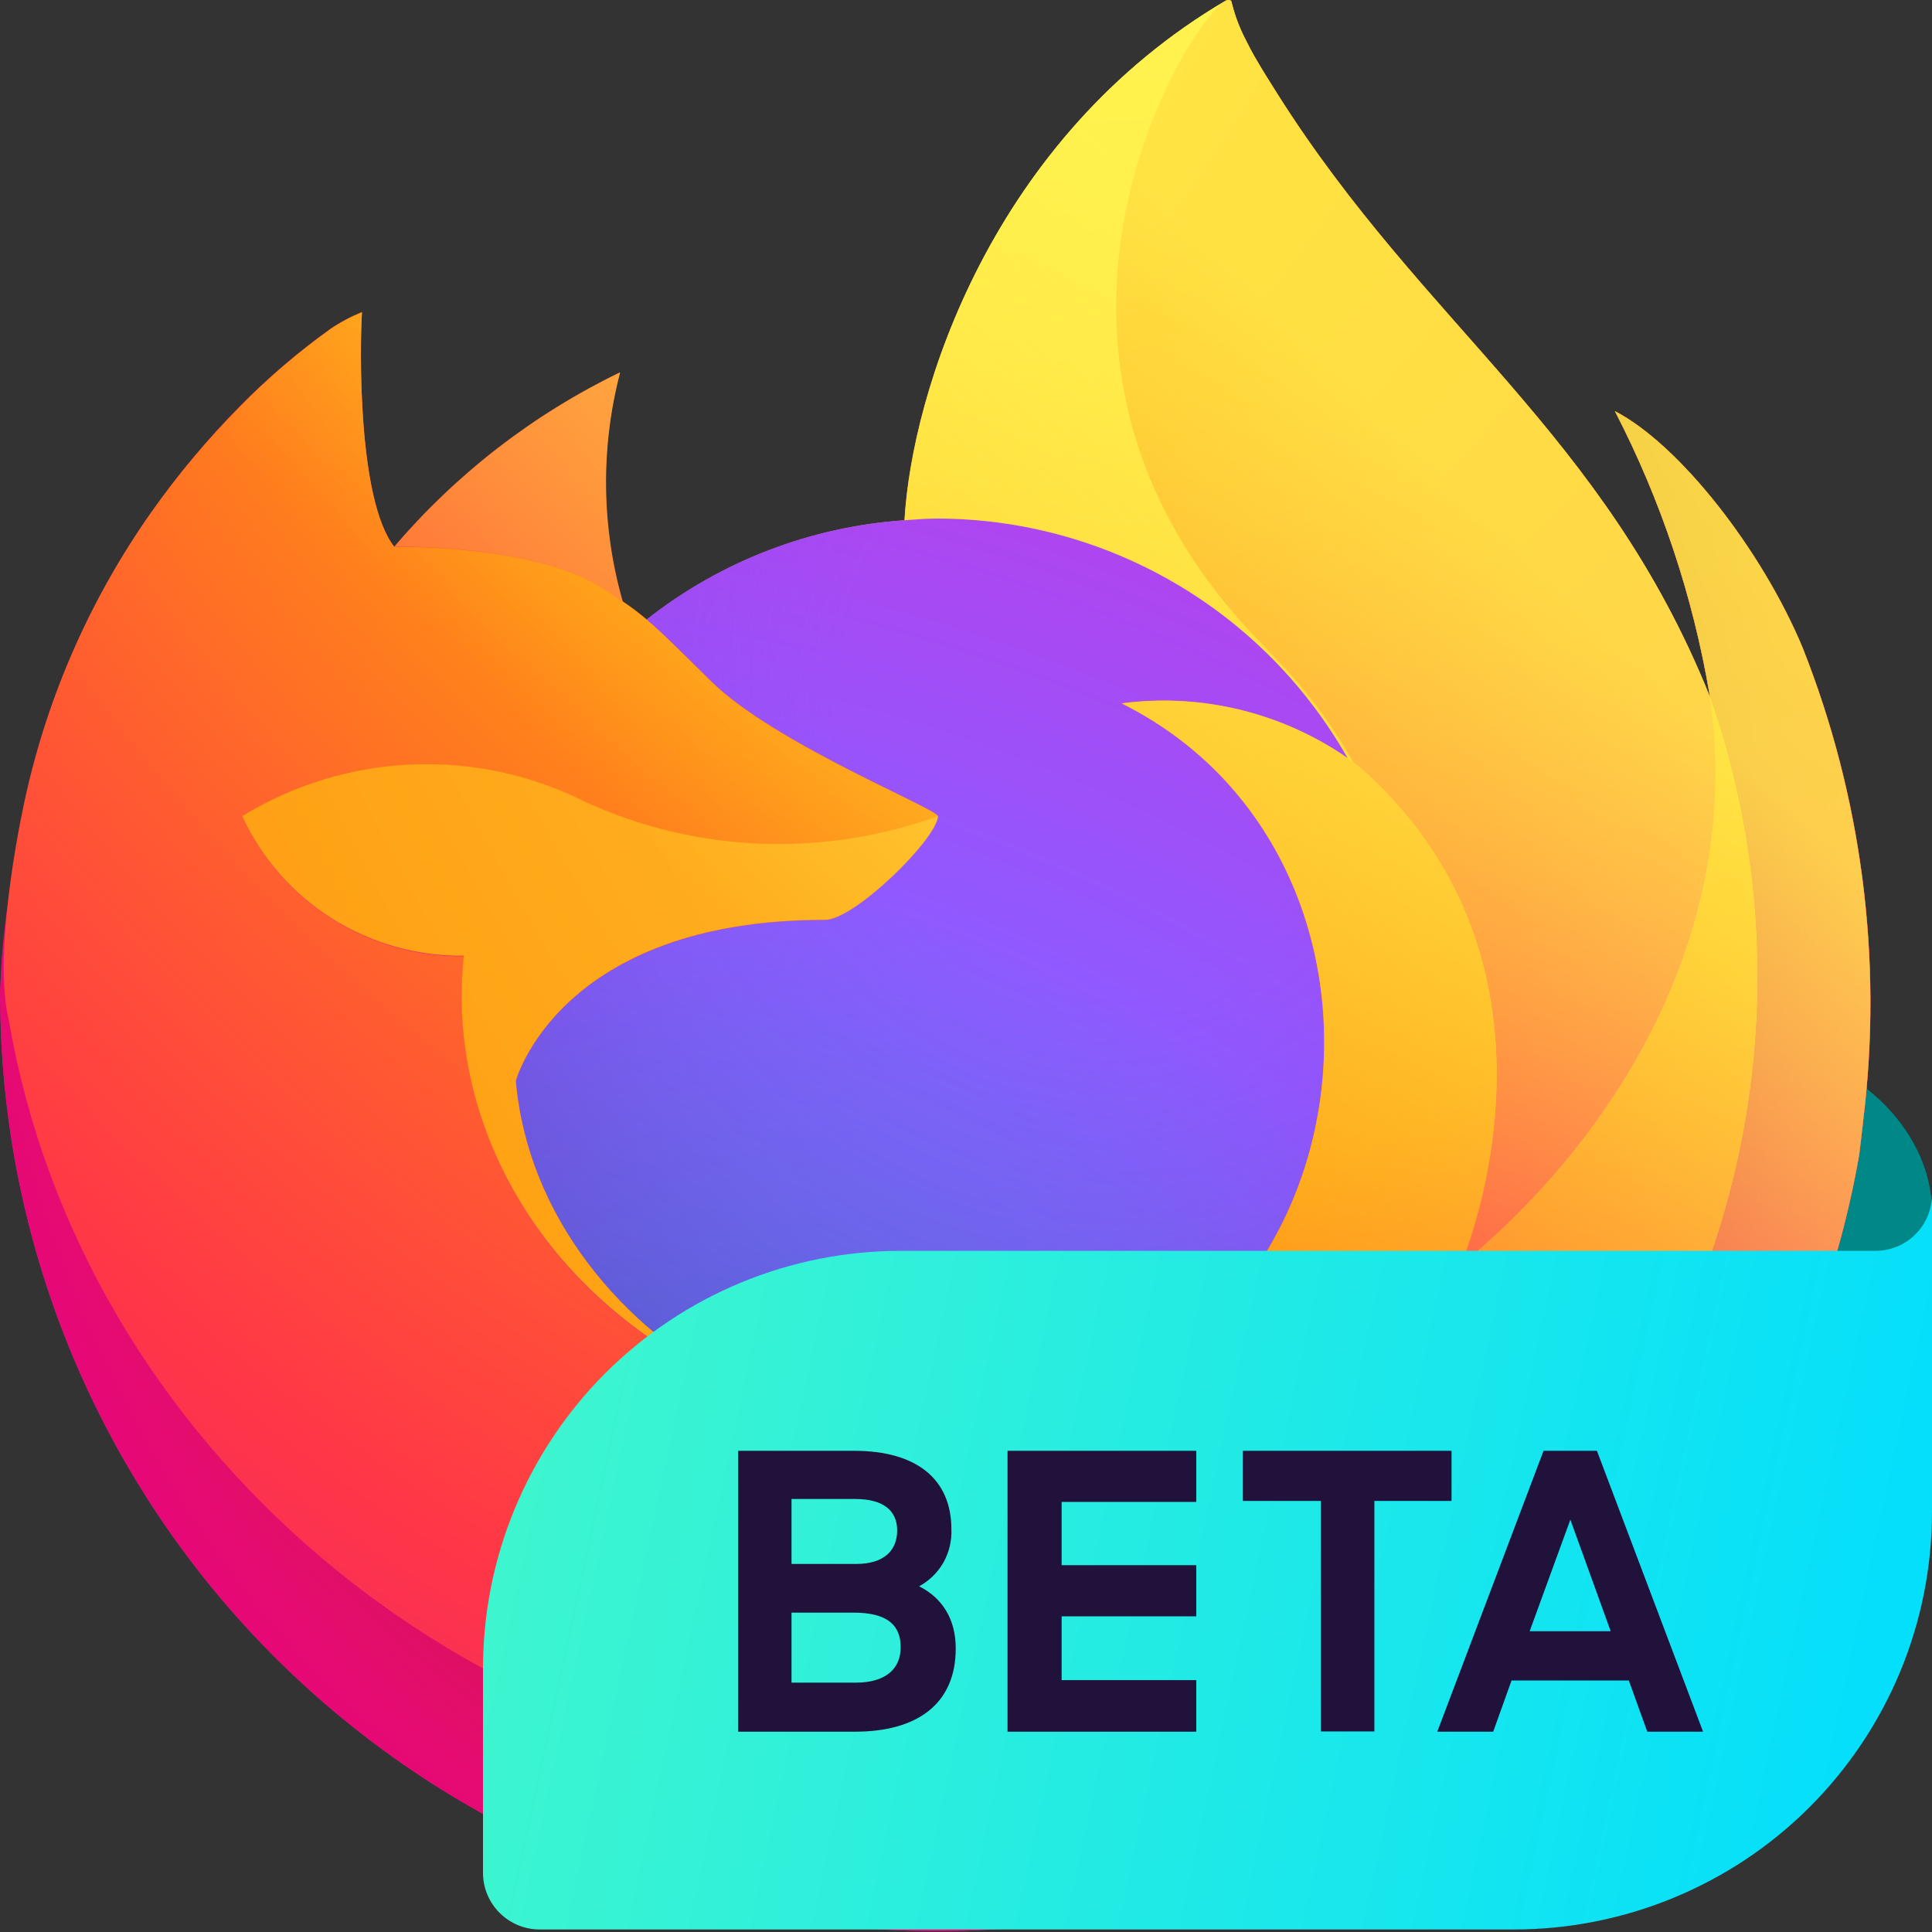 <svg viewBox="0 0 16 16" fill="none" xmlns="http://www.w3.org/2000/svg">
  <rect x="0" y="0" width="16" height="16" fill="#333333" stroke="none"/>
  <path
    d="M14.025 8.578H6.017C5.904 8.578 5.795 8.623 5.715 8.704C5.635 8.784 5.59 8.892 5.59 9.006V10.287C5.59 11.193 5.95 12.062 6.591 12.703C7.231 13.344 8.1 13.704 9.006 13.704H13.438C14.117 13.704 14.769 13.434 15.249 12.953C15.73 12.472 16 11.821 16 11.141V10.02C16 9.38 15.359 8.578 14.025 8.578Z"
    fill="black" />
  <path
    d="M14.025 8.578H6.017C5.904 8.578 5.795 8.623 5.715 8.704C5.635 8.784 5.59 8.892 5.59 9.006V10.287C5.59 11.193 5.95 12.062 6.591 12.703C7.231 13.344 8.1 13.704 9.006 13.704H13.438C14.117 13.704 14.769 13.434 15.249 12.953C15.73 12.472 16 11.821 16 11.141V10.02C16 9.38 15.359 8.578 14.025 8.578Z"
    fill="#008787" />
  <path
    d="M14.93 5.368C14.593 4.557 13.909 3.682 13.374 3.405C13.756 4.144 14.021 4.938 14.159 5.758L14.161 5.771C13.284 3.586 11.798 2.704 10.583 0.785C10.522 0.688 10.46 0.591 10.401 0.488C10.367 0.43 10.339 0.377 10.315 0.328C10.265 0.231 10.226 0.128 10.2 0.021C10.2 0.016 10.198 0.011 10.195 0.008C10.191 0.004 10.187 0.002 10.182 0.001C10.177 -0 10.172 -0 10.167 0.001C10.166 0.001 10.165 0.003 10.164 0.003C10.162 0.004 10.16 0.006 10.158 0.006L10.161 0.001C8.213 1.142 7.552 3.252 7.492 4.309C6.714 4.362 5.97 4.649 5.357 5.131C5.293 5.077 5.227 5.026 5.157 4.98C4.98 4.361 4.973 3.707 5.135 3.084C4.42 3.431 3.784 3.922 3.269 4.527H3.265C2.958 4.137 2.98 2.853 2.997 2.584C2.906 2.621 2.819 2.667 2.738 2.722C2.467 2.916 2.213 3.133 1.98 3.371C1.715 3.64 1.472 3.931 1.255 4.241C0.757 4.947 0.403 5.746 0.215 6.59L0.205 6.641C0.19 6.709 0.137 7.051 0.128 7.125C0.128 7.131 0.127 7.136 0.127 7.142C0.059 7.495 0.017 7.852 0.001 8.211V8.251C0.004 10.191 0.735 12.06 2.049 13.488C3.363 14.916 5.164 15.8 7.098 15.964C9.031 16.129 10.956 15.563 12.492 14.378C14.029 13.192 15.065 11.474 15.397 9.562C15.41 9.462 15.42 9.363 15.432 9.262C15.591 7.942 15.419 6.603 14.929 5.367L14.93 5.368ZM5.992 11.438C6.028 11.456 6.062 11.474 6.1 11.491L6.105 11.494C6.067 11.476 6.03 11.458 5.992 11.438ZM14.161 5.773V5.766L14.162 5.774L14.161 5.773Z"
    fill="url(#paint0_linear_18981_81597)" />
  <path
    d="M14.93 5.368C14.593 4.557 13.909 3.682 13.374 3.405C13.756 4.144 14.021 4.938 14.159 5.758L14.159 5.765L14.161 5.773C14.759 7.484 14.672 9.359 13.919 11.008C13.031 12.915 10.88 14.869 7.513 14.773C3.876 14.67 0.67 11.97 0.072 8.435C-0.037 7.877 0.072 7.595 0.127 7.142C0.052 7.494 0.011 7.851 0.002 8.211V8.251C0.006 10.192 0.737 12.06 2.05 13.488C3.364 14.916 5.166 15.8 7.099 15.964C9.033 16.129 10.957 15.563 12.494 14.378C14.03 13.193 15.067 11.474 15.398 9.562C15.411 9.462 15.422 9.363 15.433 9.262C15.593 7.942 15.42 6.603 14.93 5.367L14.93 5.368Z"
    fill="url(#paint1_radial_18981_81597)" />
  <path
    d="M14.93 5.368C14.593 4.557 13.909 3.682 13.374 3.405C13.756 4.144 14.021 4.938 14.159 5.758L14.159 5.765L14.161 5.773C14.759 7.484 14.672 9.359 13.919 11.008C13.031 12.915 10.88 14.869 7.513 14.773C3.876 14.67 0.67 11.97 0.072 8.435C-0.037 7.877 0.072 7.595 0.127 7.142C0.052 7.494 0.011 7.851 0.002 8.211V8.251C0.006 10.192 0.737 12.06 2.05 13.488C3.364 14.916 5.166 15.8 7.099 15.964C9.033 16.129 10.957 15.563 12.494 14.378C14.03 13.193 15.067 11.474 15.398 9.562C15.411 9.462 15.422 9.363 15.433 9.262C15.593 7.942 15.42 6.603 14.93 5.367L14.93 5.368Z"
    fill="url(#paint2_radial_18981_81597)" />
  <path
    d="M11.16 6.278C11.177 6.29 11.193 6.302 11.208 6.314C11.014 5.968 10.771 5.652 10.488 5.374C8.077 2.963 9.856 0.148 10.156 0.004L10.159 -8.34491e-05C8.212 1.14 7.55 3.251 7.49 4.308C7.581 4.301 7.67 4.294 7.763 4.294C8.454 4.295 9.132 4.479 9.729 4.828C10.326 5.176 10.819 5.677 11.16 6.278Z"
    fill="url(#paint3_radial_18981_81597)" />
  <path
    d="M7.767 6.76C7.754 6.953 7.073 7.619 6.834 7.619C4.63 7.619 4.271 8.952 4.271 8.952C4.369 10.076 5.152 11.001 6.098 11.489C6.141 11.512 6.185 11.532 6.229 11.552C6.305 11.585 6.381 11.617 6.456 11.645C6.781 11.76 7.121 11.826 7.465 11.84C11.331 12.021 12.079 7.218 9.29 5.824C9.948 5.738 10.615 5.9 11.16 6.278C10.819 5.677 10.326 5.176 9.729 4.828C9.132 4.479 8.454 4.295 7.763 4.294C7.67 4.294 7.581 4.301 7.49 4.308C6.712 4.361 5.968 4.647 5.355 5.13C5.473 5.23 5.607 5.363 5.888 5.64C6.414 6.159 7.763 6.696 7.767 6.759L7.767 6.76Z"
    fill="url(#paint4_radial_18981_81597)" />
  <path
    d="M7.767 6.76C7.754 6.953 7.073 7.619 6.834 7.619C4.63 7.619 4.271 8.952 4.271 8.952C4.369 10.076 5.152 11.001 6.098 11.489C6.141 11.512 6.185 11.532 6.229 11.552C6.305 11.585 6.381 11.617 6.456 11.645C6.781 11.76 7.121 11.826 7.465 11.84C11.331 12.021 12.079 7.218 9.29 5.824C9.948 5.738 10.615 5.9 11.16 6.278C10.819 5.677 10.326 5.176 9.729 4.828C9.132 4.479 8.454 4.295 7.763 4.294C7.67 4.294 7.581 4.301 7.49 4.308C6.712 4.361 5.968 4.647 5.355 5.13C5.473 5.23 5.607 5.363 5.888 5.64C6.414 6.159 7.763 6.696 7.767 6.759L7.767 6.76Z"
    fill="url(#paint5_radial_18981_81597)" />
  <path
    d="M4.994 4.874C5.057 4.914 5.109 4.949 5.154 4.98C4.977 4.362 4.97 3.707 5.132 3.085C4.417 3.431 3.781 3.922 3.265 4.527C3.303 4.526 4.428 4.506 4.994 4.874Z"
    fill="url(#paint6_radial_18981_81597)" />
  <path
    d="M0.071 8.435C0.669 11.97 3.874 14.671 7.512 14.774C10.879 14.869 13.03 12.914 13.918 11.008C14.671 9.36 14.757 7.485 14.159 5.774V5.767C14.159 5.761 14.158 5.757 14.159 5.759L14.161 5.772C14.436 7.568 13.522 9.308 12.094 10.486L12.089 10.496C9.306 12.763 6.643 11.863 6.105 11.496C6.068 11.478 6.03 11.46 5.992 11.44C4.37 10.665 3.7 9.187 3.844 7.919C3.459 7.925 3.08 7.818 2.754 7.613C2.428 7.408 2.168 7.113 2.007 6.763C2.433 6.503 2.918 6.355 3.417 6.335C3.916 6.315 4.412 6.423 4.858 6.649C5.776 7.066 6.821 7.107 7.769 6.763C7.766 6.7 6.416 6.163 5.89 5.645C5.609 5.368 5.476 5.234 5.357 5.134C5.293 5.08 5.227 5.029 5.157 4.983C5.111 4.951 5.059 4.917 4.997 4.876C4.432 4.509 3.307 4.529 3.27 4.53H3.266C2.959 4.14 2.98 2.856 2.998 2.587C2.907 2.624 2.82 2.67 2.739 2.725C2.468 2.919 2.214 3.136 1.981 3.374C1.715 3.643 1.471 3.933 1.253 4.242C0.755 4.949 0.401 5.747 0.213 6.591C0.209 6.606 -0.066 7.811 0.069 8.435L0.071 8.435Z"
    fill="url(#paint7_radial_18981_81597)" />
  <path
    d="M10.488 5.374C10.771 5.652 11.014 5.968 11.208 6.314C11.251 6.346 11.291 6.379 11.324 6.41C13.082 8.03 12.161 10.321 12.093 10.483C13.521 9.306 14.434 7.566 14.159 5.769C13.282 3.582 11.795 2.7 10.582 0.781C10.521 0.684 10.459 0.587 10.399 0.485C10.365 0.426 10.338 0.373 10.314 0.324C10.264 0.227 10.225 0.124 10.198 0.017C10.198 0.012 10.197 0.008 10.193 0.004C10.19 0 10.186 -0.002 10.181 -0.003C10.176 -0.004 10.171 -0.004 10.166 -0.003C10.165 -0.003 10.164 -0.001 10.162 -0C10.161 -7.78653e-05 10.159 0.002 10.157 0.003C9.857 0.145 8.078 2.962 10.489 5.371L10.488 5.374Z"
    fill="url(#paint8_radial_18981_81597)" />
  <path
    d="M11.324 6.41C11.291 6.379 11.251 6.347 11.208 6.315C11.192 6.303 11.177 6.291 11.16 6.28C10.614 5.902 9.948 5.74 9.29 5.826C12.079 7.22 11.331 12.022 7.466 11.842C7.121 11.828 6.781 11.762 6.457 11.647C6.381 11.619 6.305 11.588 6.229 11.554C6.185 11.534 6.141 11.514 6.098 11.492L6.103 11.495C6.642 11.863 9.305 12.762 12.088 10.495L12.092 10.485C12.162 10.323 13.083 8.032 11.324 6.411L11.324 6.41Z"
    fill="url(#paint9_radial_18981_81597)" />
  <path
    d="M4.272 8.951C4.272 8.951 4.63 7.617 6.835 7.617C7.073 7.617 7.754 6.952 7.767 6.759C6.818 7.102 5.774 7.062 4.856 6.645C4.411 6.419 3.915 6.311 3.416 6.331C2.917 6.351 2.431 6.498 2.005 6.759C2.167 7.109 2.426 7.404 2.752 7.609C3.078 7.814 3.457 7.92 3.842 7.915C3.698 9.183 4.368 10.66 5.991 11.436C6.027 11.453 6.061 11.473 6.098 11.489C5.151 11 4.369 10.074 4.272 8.951Z"
    fill="url(#paint10_radial_18981_81597)" />
  <path
    d="M14.93 5.368C14.593 4.557 13.909 3.682 13.374 3.405C13.756 4.144 14.021 4.938 14.159 5.758L14.161 5.771C13.284 3.586 11.798 2.704 10.583 0.785C10.522 0.688 10.46 0.591 10.401 0.488C10.367 0.43 10.339 0.377 10.315 0.328C10.265 0.231 10.226 0.128 10.2 0.021C10.2 0.016 10.198 0.011 10.195 0.008C10.191 0.004 10.187 0.002 10.182 0.001C10.177 -0 10.172 -0 10.167 0.001C10.166 0.001 10.165 0.003 10.164 0.003C10.162 0.004 10.16 0.006 10.158 0.006L10.161 0.001C8.213 1.142 7.552 3.252 7.492 4.309C7.582 4.303 7.672 4.295 7.765 4.295C8.456 4.296 9.134 4.481 9.731 4.829C10.327 5.178 10.821 5.678 11.162 6.279C10.616 5.901 9.95 5.739 9.292 5.825C12.081 7.22 11.333 12.021 7.468 11.841C7.123 11.827 6.783 11.762 6.459 11.647C6.383 11.618 6.307 11.587 6.231 11.553C6.187 11.533 6.143 11.513 6.1 11.491L6.105 11.494C6.067 11.476 6.03 11.458 5.992 11.438C6.028 11.456 6.062 11.474 6.1 11.491C5.153 11.002 4.371 10.076 4.274 8.954C4.274 8.954 4.632 7.62 6.837 7.62C7.075 7.62 7.757 6.955 7.769 6.762C7.766 6.699 6.417 6.162 5.89 5.644C5.609 5.367 5.476 5.233 5.358 5.133C5.294 5.079 5.227 5.028 5.158 4.981C4.981 4.363 4.973 3.708 5.136 3.086C4.42 3.432 3.785 3.924 3.269 4.528H3.266C2.958 4.139 2.98 2.854 2.998 2.586C2.907 2.623 2.82 2.669 2.739 2.724C2.467 2.917 2.214 3.134 1.981 3.373C1.715 3.642 1.472 3.932 1.255 4.242C0.757 4.949 0.404 5.747 0.215 6.591L0.205 6.642C0.19 6.711 0.125 7.057 0.116 7.132C0.056 7.489 0.018 7.85 0.001 8.213V8.253C0.005 10.193 0.735 12.062 2.049 13.49C3.363 14.918 5.165 15.801 7.098 15.966C9.031 16.131 10.956 15.564 12.493 14.379C14.029 13.194 15.065 11.476 15.397 9.564C15.41 9.464 15.421 9.365 15.432 9.264C15.592 7.944 15.419 6.604 14.93 5.368Z"
    fill="url(#paint11_linear_18981_81597)" />
  <path
    d="M15.531 10.359H7.46C7.006 10.359 6.556 10.448 6.136 10.622C5.716 10.796 5.335 11.051 5.013 11.372C4.692 11.693 4.437 12.075 4.263 12.495C4.089 12.914 4 13.364 4 13.819V15.511C4 15.635 4.05 15.754 4.137 15.841C4.225 15.929 4.344 15.979 4.468 15.979H12.54C12.994 15.979 13.444 15.889 13.864 15.715C14.284 15.541 14.665 15.287 14.986 14.966C15.308 14.644 15.563 14.263 15.737 13.843C15.911 13.423 16 12.973 16 12.519V9.891C16 10.015 15.951 10.134 15.863 10.222C15.775 10.31 15.656 10.359 15.531 10.359Z"
    fill="url(#paint12_linear_18981_81597)" />
  <path
    d="M7.612 13.137C7.696 13.091 7.766 13.023 7.813 12.94C7.86 12.856 7.883 12.761 7.879 12.665C7.879 12.248 7.589 12.015 7.074 12.015H6.113V14.341H7.081C7.596 14.341 7.915 14.111 7.915 13.652C7.915 13.411 7.806 13.235 7.612 13.137ZM6.555 12.414H7.083C7.318 12.414 7.43 12.512 7.43 12.675C7.43 12.834 7.328 12.952 7.09 12.952H6.555L6.555 12.414ZM7.086 13.935H6.555V13.355H7.067C7.351 13.355 7.459 13.46 7.459 13.642C7.459 13.823 7.332 13.935 7.086 13.935ZM8.344 14.341H9.907V13.914H8.792V13.386H9.907V12.962H8.792V12.438H9.907V12.015H8.344V14.341ZM12.021 12.015H10.293V12.43H10.939V14.339H11.382V12.43H12.021V12.015ZM13.225 12.015H12.783L11.903 14.341H12.366L12.518 13.917H13.489L13.642 14.341H14.104L13.225 12.015ZM12.668 13.509L13.005 12.585L13.339 13.509H12.668Z"
    fill="#20123A" />
  <defs>
    <linearGradient id="paint0_linear_18981_81597" x1="14.361" y1="2.475" x2="1.475"
      y2="15.313" gradientUnits="userSpaceOnUse">
      <stop offset="0.048" stop-color="#FFF44F" />
      <stop offset="0.111" stop-color="#FFE847" />
      <stop offset="0.225" stop-color="#FFC830" />
      <stop offset="0.368" stop-color="#FF980E" />
      <stop offset="0.401" stop-color="#FF8B16" />
      <stop offset="0.462" stop-color="#FF672A" />
      <stop offset="0.534" stop-color="#FF3647" />
      <stop offset="0.705" stop-color="#E31587" />
    </linearGradient>
    <radialGradient id="paint1_radial_18981_81597" cx="0" cy="0" r="1"
      gradientUnits="userSpaceOnUse"
      gradientTransform="translate(13.845 -2.043) scale(16.699 20.546)">
      <stop offset="0.129" stop-color="#FFBD4F" />
      <stop offset="0.186" stop-color="#FFAC31" />
      <stop offset="0.247" stop-color="#FF9D17" />
      <stop offset="0.283" stop-color="#FF980E" />
      <stop offset="0.403" stop-color="#FF563B" />
      <stop offset="0.467" stop-color="#FF3750" />
      <stop offset="0.71" stop-color="#F5156C" />
      <stop offset="0.782" stop-color="#EB0878" />
      <stop offset="0.86" stop-color="#E50080" />
    </radialGradient>
    <radialGradient id="paint2_radial_18981_81597" cx="0" cy="0" r="1"
      gradientUnits="userSpaceOnUse"
      gradientTransform="translate(7.645 6.348) scale(16.699 20.546)">
      <stop offset="0.3" stop-color="#960E18" />
      <stop offset="0.351" stop-color="#B11927" stop-opacity="0.74" />
      <stop offset="0.435" stop-color="#DB293D" stop-opacity="0.343" />
      <stop offset="0.497" stop-color="#F5334B" stop-opacity="0.094" />
      <stop offset="0.53" stop-color="#FF3750" stop-opacity="0" />
    </radialGradient>
    <radialGradient id="paint3_radial_18981_81597" cx="0" cy="0" r="1"
      gradientUnits="userSpaceOnUse"
      gradientTransform="translate(8.233 -4.566) scale(50.392 29.671)">
      <stop offset="0.132" stop-color="#FFF44F" />
      <stop offset="0.252" stop-color="#FFDC3E" />
      <stop offset="0.506" stop-color="#FF9D12" />
      <stop offset="0.526" stop-color="#FF980E" />
    </radialGradient>
    <radialGradient id="paint4_radial_18981_81597" cx="0" cy="0" r="1"
      gradientUnits="userSpaceOnUse"
      gradientTransform="translate(3.092 17.604) scale(17.878 16.306)">
      <stop offset="0.353" stop-color="#3A8EE6" />
      <stop offset="0.472" stop-color="#5C79F0" />
      <stop offset="0.669" stop-color="#9059FF" />
      <stop offset="1" stop-color="#C139E6" />
    </radialGradient>
    <radialGradient id="paint5_radial_18981_81597" cx="0" cy="0" r="1"
      gradientUnits="userSpaceOnUse"
      gradientTransform="translate(9.09 5.763) rotate(-12.435) scale(9.436 10.17)">
      <stop offset="0.206" stop-color="#9059FF" stop-opacity="0" />
      <stop offset="0.278" stop-color="#8C4FF3" stop-opacity="0.064" />
      <stop offset="0.747" stop-color="#7716A8" stop-opacity="0.45" />
      <stop offset="0.975" stop-color="#6E008B" stop-opacity="0.6" />
    </radialGradient>
    <radialGradient id="paint6_radial_18981_81597" cx="0" cy="0" r="1"
      gradientUnits="userSpaceOnUse"
      gradientTransform="translate(33.359 -15.908) scale(46.923 46.745)">
      <stop stop-color="#FFE226" />
      <stop offset="0.121" stop-color="#FFDB27" />
      <stop offset="0.295" stop-color="#FFC82A" />
      <stop offset="0.502" stop-color="#FFA930" />
      <stop offset="0.732" stop-color="#FF7E37" />
      <stop offset="0.792" stop-color="#FF7139" />
    </radialGradient>
    <radialGradient id="paint7_radial_18981_81597" cx="0" cy="0" r="1"
      gradientUnits="userSpaceOnUse"
      gradientTransform="translate(12.752 -6.551) scale(26.035 31.011)">
      <stop offset="0.113" stop-color="#FFF44F" />
      <stop offset="0.456" stop-color="#FF980E" />
      <stop offset="0.622" stop-color="#FF5634" />
      <stop offset="0.716" stop-color="#FF3647" />
      <stop offset="0.904" stop-color="#E31587" />
    </radialGradient>
    <radialGradient id="paint8_radial_18981_81597" cx="0" cy="0" r="1"
      gradientUnits="userSpaceOnUse"
      gradientTransform="translate(1.279 -1.662) rotate(77.432) scale(26.914 35.945)">
      <stop stop-color="#FFF44F" />
      <stop offset="0.06" stop-color="#FFE847" />
      <stop offset="0.168" stop-color="#FFC830" />
      <stop offset="0.304" stop-color="#FF980E" />
      <stop offset="0.356" stop-color="#FF8B16" />
      <stop offset="0.455" stop-color="#FF672A" />
      <stop offset="0.57" stop-color="#FF3647" />
      <stop offset="0.737" stop-color="#E31587" />
    </radialGradient>
    <radialGradient id="paint9_radial_18981_81597" cx="0" cy="0" r="1"
      gradientUnits="userSpaceOnUse"
      gradientTransform="translate(2.808 -6.74) scale(37.477 38.18)">
      <stop offset="0.137" stop-color="#FFF44F" />
      <stop offset="0.48" stop-color="#FF980E" />
      <stop offset="0.592" stop-color="#FF5634" />
      <stop offset="0.655" stop-color="#FF3647" />
      <stop offset="0.904" stop-color="#E31587" />
    </radialGradient>
    <radialGradient id="paint10_radial_18981_81597" cx="0" cy="0" r="1"
      gradientUnits="userSpaceOnUse"
      gradientTransform="translate(24.988 -7.218) scale(44.825 50.048)">
      <stop offset="0.094" stop-color="#FFF44F" />
      <stop offset="0.231" stop-color="#FFE141" />
      <stop offset="0.509" stop-color="#FFAF1E" />
      <stop offset="0.626" stop-color="#FF980E" />
    </radialGradient>
    <linearGradient id="paint11_linear_18981_81597" x1="14.199" y1="2.412" x2="3.252"
      y2="13.72" gradientUnits="userSpaceOnUse">
      <stop offset="0.167" stop-color="#FFF44F" stop-opacity="0.8" />
      <stop offset="0.266" stop-color="#FFF44F" stop-opacity="0.634" />
      <stop offset="0.489" stop-color="#FFF44F" stop-opacity="0.217" />
      <stop offset="0.6" stop-color="#FFF44F" stop-opacity="0" />
    </linearGradient>
    <linearGradient id="paint12_linear_18981_81597" x1="1.759" y1="2.452" x2="18.246"
      y2="5.992" gradientUnits="userSpaceOnUse">
      <stop stop-color="#54FFBD" />
      <stop offset="1" stop-color="#00DDFF" />
    </linearGradient>
  </defs>
</svg>
